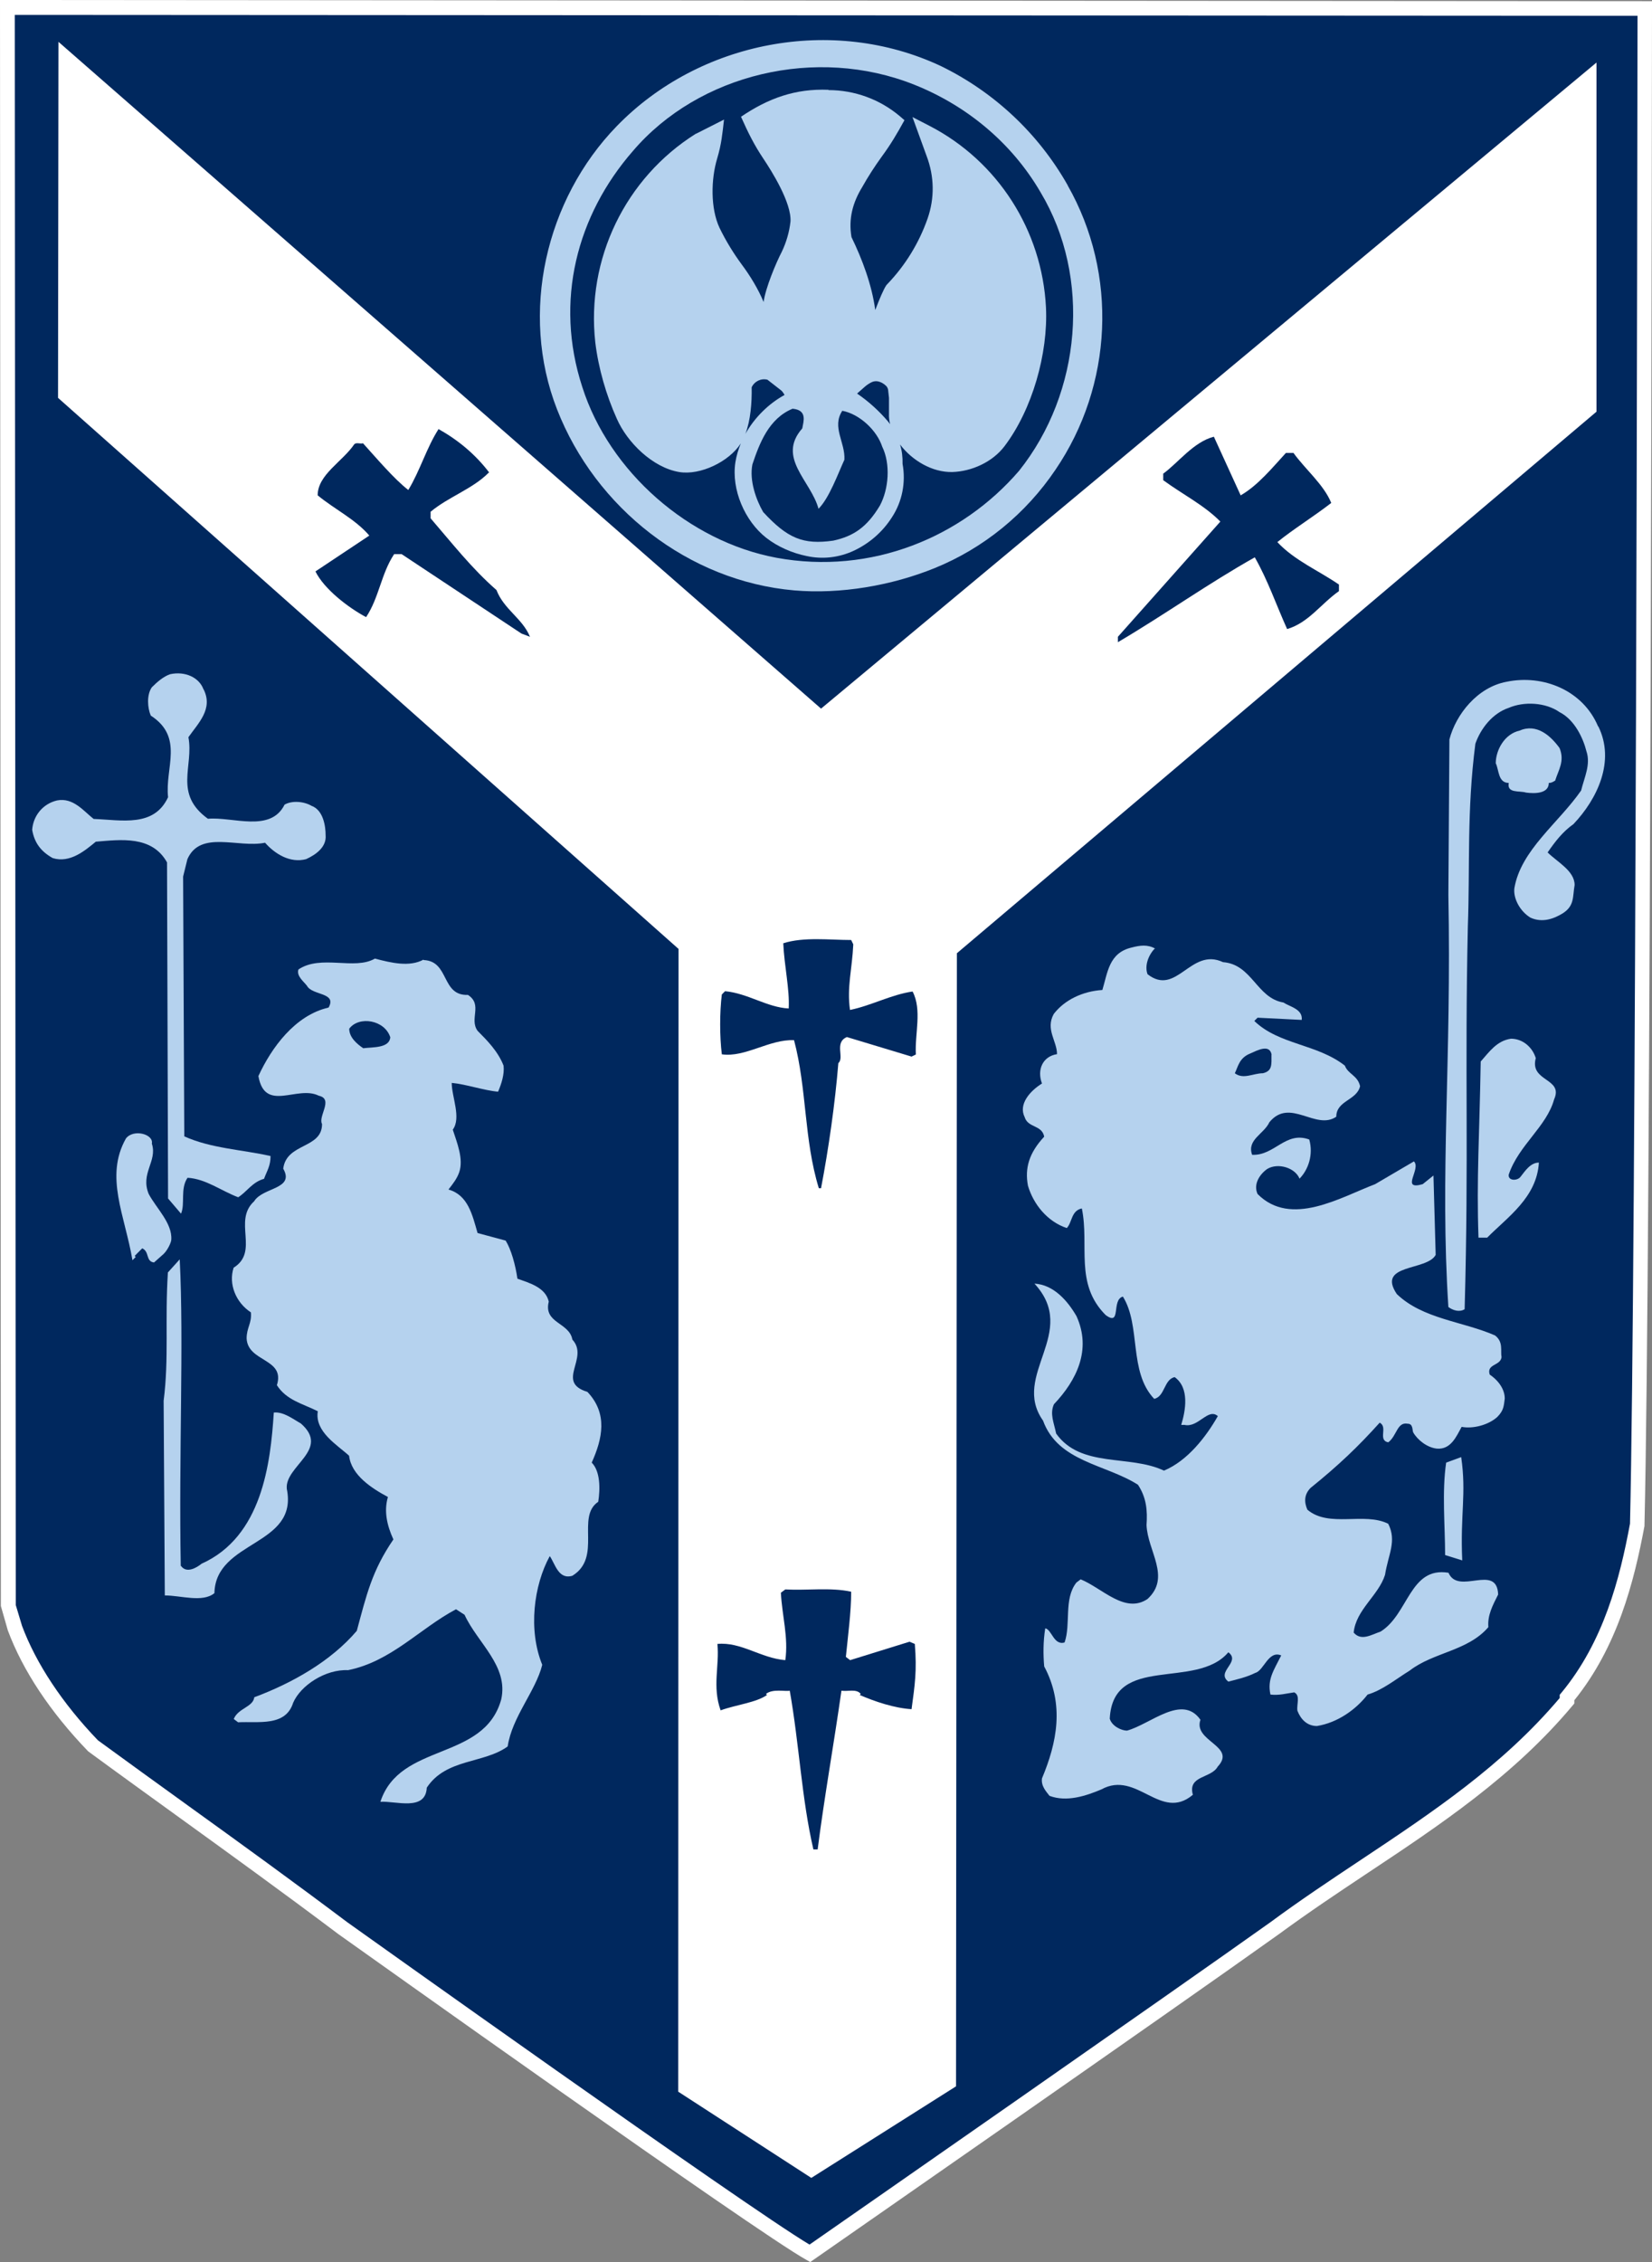<svg width="38" height="52" viewBox="0 0 38 52" fill="none" xmlns="http://www.w3.org/2000/svg">
<rect x="0" y="0" width="38" height="52" fill="#808080" stroke="none"/>
<g clip-path="url(#clip0_6538_9716)">
<g clip-path="url(#clip1_6538_9716)">
<path fill-rule="evenodd" clip-rule="evenodd" d="M37.66 35.046C37.409 36.395 37.015 37.846 36.047 39.02V39.096C34.162 41.344 31.631 42.621 29.325 44.322C26.943 46.023 18.631 51.798 18.631 51.798C17.49 51.171 7.887 44.322 7.887 44.322C5.927 42.847 4.042 41.522 2.13 40.123C1.386 39.349 0.717 38.425 0.343 37.422L0.194 36.922L0.17 0.171L37.83 0.195C37.83 0.195 37.806 28.745 37.657 35.046H37.66Z" fill="#00285E"/>
<path d="M18.638 52L18.547 51.949C17.409 51.322 8.179 44.74 7.785 44.463C6.542 43.528 5.316 42.642 4.131 41.786C3.431 41.28 2.731 40.776 2.028 40.26C1.155 39.356 0.523 38.401 0.18 37.48L0.02 36.919L0 0L38 0.027V0.199C38 0.483 37.976 28.824 37.827 35.053V35.081C37.586 36.371 37.205 37.857 36.213 39.086V39.161L36.172 39.209C34.821 40.824 33.112 41.961 31.461 43.056C30.785 43.505 30.089 43.97 29.423 44.459C27.066 46.144 18.808 51.88 18.727 51.938L18.642 51.997L18.638 52ZM0.363 36.898L0.506 37.374C0.829 38.24 1.433 39.154 2.252 40.006C2.931 40.503 3.631 41.006 4.331 41.512C5.52 42.368 6.746 43.255 7.989 44.189C8.081 44.254 17.161 50.73 18.621 51.599C19.521 50.973 27.001 45.77 29.226 44.186C29.899 43.689 30.598 43.224 31.278 42.772C32.966 41.649 34.562 40.588 35.877 39.034V38.959L35.918 38.911C36.889 37.737 37.26 36.289 37.494 35.026C37.636 29.026 37.664 2.749 37.667 0.363L0.34 0.342L0.363 36.895V36.898Z" fill="white"/>
<path fill-rule="evenodd" clip-rule="evenodd" d="M24.409 4.347C25.527 6.374 25.425 8.797 24.138 10.697C22.847 12.62 20.615 13.548 18.285 13.397C15.951 13.195 13.794 11.546 12.976 9.348C12.181 7.072 12.704 4.673 14.314 3.023C16.125 1.123 19.151 0.548 21.559 1.674C22.701 2.174 23.795 3.249 24.413 4.347H24.409Z" fill="#B5D2EE"/>
<path fill-rule="evenodd" clip-rule="evenodd" d="M24.559 4.258C23.883 3.064 22.86 2.109 21.631 1.513C19.151 0.356 16.094 0.938 14.188 2.899C12.551 4.583 11.947 7.192 12.813 9.41C13.699 11.679 15.836 13.36 18.268 13.572C19.335 13.664 20.51 13.462 21.502 13.059C22.63 12.6 23.598 11.809 24.28 10.796C25.598 8.859 25.721 6.305 24.559 4.262V4.258ZM18.295 13.223C15.979 12.987 13.985 11.467 13.132 9.283C12.351 7.157 12.857 4.765 14.433 3.146C16.281 1.277 19.087 0.753 21.478 1.831C22.643 2.396 23.611 3.303 24.253 4.433C25.34 6.37 25.238 8.763 23.988 10.597C23.401 11.467 22.606 12.155 21.661 12.603C20.608 13.093 19.45 13.308 18.295 13.223Z" fill="#B5D2EE"/>
<path fill-rule="evenodd" clip-rule="evenodd" d="M23.937 4.423C25.106 6.374 24.878 9.023 23.441 10.823C22.127 12.35 20.041 13.223 17.86 12.822C15.85 12.449 14.015 10.848 13.394 8.896C12.748 6.921 13.271 4.946 14.559 3.471C16.074 1.698 18.777 1.048 21.033 1.948C22.225 2.424 23.268 3.273 23.937 4.423Z" fill="#00285E"/>
<path fill-rule="evenodd" clip-rule="evenodd" d="M20.588 2.796C20.191 3.57 19.175 4.521 19.423 5.497C19.773 6.247 20.119 7.071 19.97 7.948L20.021 7.996C20.194 7.52 20.293 7.099 20.541 6.647C21.311 5.822 21.93 4.621 21.485 3.522L21.311 3.046C22.748 3.748 23.815 5.346 23.89 7.071C23.941 8.02 23.618 9.296 22.973 10.145C22.725 10.446 22.327 10.669 21.906 10.669C21.359 10.645 20.962 10.344 20.714 9.895C20.442 9.396 20.911 8.769 20.218 8.595C19.871 8.543 19.674 8.92 19.423 9.07C19.946 9.396 20.639 9.919 20.588 10.672C20.748 11.429 20.265 12.171 19.572 12.497C18.978 12.794 18.234 12.596 17.738 12.219C17.242 11.846 17.032 11.175 17.093 10.645C17.218 10.07 17.64 9.42 18.21 9.194C18.312 8.92 17.915 8.718 17.738 8.567C17.466 8.492 17.242 8.591 17.116 8.865C17.116 9.313 17.116 9.69 16.896 10.09C16.624 10.416 16.176 10.741 15.656 10.665C14.416 10.364 14.042 8.964 13.869 7.838C13.672 6.014 14.514 4.213 16.104 3.214L16.451 3.039C16.427 3.388 16.23 3.816 16.23 4.241C16.057 5.692 17.544 6.39 17.595 7.715L17.718 7.965C17.816 7.691 17.769 7.239 17.741 6.989C17.84 6.113 18.71 5.34 18.214 4.439C17.966 3.84 17.517 3.341 17.273 2.738C18.166 2.088 19.756 2.012 20.598 2.789L20.588 2.796Z" fill="#B5D2EE"/>
<path fill-rule="evenodd" clip-rule="evenodd" d="M19.059 2.064C18.295 2.034 17.677 2.256 17.045 2.684C17.205 3.043 17.348 3.334 17.565 3.656C17.748 3.93 18.21 4.662 18.183 5.094C18.156 5.333 18.088 5.569 17.983 5.788C17.85 6.042 17.606 6.627 17.565 6.942C17.436 6.634 17.252 6.336 17.066 6.086C16.869 5.819 16.695 5.535 16.549 5.234C16.342 4.789 16.352 4.121 16.498 3.639C16.597 3.307 16.617 3.071 16.654 2.749L16.012 3.074H16.006C14.382 4.094 13.482 5.956 13.693 7.87C13.764 8.462 13.944 9.085 14.188 9.625C14.426 10.17 15.011 10.748 15.622 10.851C16.111 10.933 16.77 10.611 17.038 10.197C17.038 10.197 17.038 10.194 17.042 10.19C16.984 10.331 16.94 10.474 16.916 10.625C16.818 11.255 17.134 11.98 17.626 12.364C17.888 12.569 18.227 12.716 18.55 12.781C18.917 12.863 19.301 12.819 19.644 12.658C20 12.49 20.303 12.227 20.517 11.891C20.755 11.528 20.839 11.087 20.761 10.663C20.765 10.512 20.748 10.361 20.703 10.218C20.982 10.587 21.444 10.861 21.906 10.851C22.354 10.837 22.83 10.621 23.105 10.259C23.747 9.413 24.11 8.123 24.06 7.069C23.971 5.296 22.952 3.707 21.386 2.896L20.989 2.691L21.315 3.588C21.492 4.056 21.502 4.553 21.335 5.029C21.138 5.59 20.822 6.103 20.411 6.531L20.391 6.552C20.326 6.644 20.228 6.877 20.133 7.127C20.055 6.548 19.834 5.96 19.586 5.45C19.515 5.029 19.613 4.659 19.834 4.299C19.97 4.056 20.119 3.827 20.279 3.605C20.493 3.314 20.625 3.088 20.805 2.763L20.697 2.67C20.238 2.283 19.657 2.071 19.056 2.071L19.059 2.064ZM17.144 9.981C17.266 9.663 17.297 9.249 17.29 8.903C17.354 8.766 17.507 8.691 17.653 8.729L17.969 8.975C18 9.002 18.023 9.037 18.044 9.074C18.044 9.074 18.044 9.078 18.044 9.081C17.68 9.28 17.354 9.601 17.144 9.978V9.981ZM20.473 9.749C20.456 9.728 20.442 9.708 20.425 9.687C20.218 9.444 19.98 9.228 19.715 9.047L19.898 8.886C19.946 8.845 19.994 8.814 20.048 8.787C20.089 8.766 20.14 8.759 20.187 8.766C20.265 8.78 20.333 8.821 20.388 8.876C20.408 8.9 20.422 8.927 20.428 8.958L20.449 9.146V9.512C20.445 9.591 20.456 9.67 20.473 9.745V9.749ZM20.357 2.838C20.123 3.218 19.878 3.594 19.627 3.961C19.494 4.163 19.372 4.436 19.297 4.662C19.223 4.885 19.158 5.35 19.27 5.573C19.718 6.49 19.926 7.096 19.786 8.01L20.106 8.321C20.286 7.709 20.422 7.298 20.686 6.747C21.081 6.329 21.393 5.843 21.61 5.309C21.862 4.724 21.875 4.056 21.648 3.457L21.641 3.44C22.864 4.241 23.645 5.593 23.716 7.079C23.75 8.133 23.441 9.174 22.833 10.04C22.602 10.317 22.266 10.485 21.906 10.495C21.427 10.471 20.843 10.101 20.799 9.578L20.792 9.016C20.788 8.824 20.669 8.605 20.496 8.52L20.259 8.424C20.078 8.38 19.837 8.475 19.705 8.595C19.498 8.79 19.358 8.896 19.114 9.091C19.549 9.348 19.773 9.492 20.099 9.838C20.36 10.115 20.384 10.317 20.415 10.683V10.704C20.483 11.012 20.432 11.333 20.279 11.607C20.099 11.932 19.834 12.175 19.501 12.336C18.964 12.59 18.309 12.429 17.847 12.08C17.429 11.737 17.212 11.207 17.266 10.669C17.395 10.046 17.789 9.595 18.349 9.321C18.431 9.105 18.411 8.903 18.234 8.742L17.826 8.414C17.809 8.403 17.789 8.397 17.772 8.386L17.884 8.02C17.935 7.856 17.956 7.688 17.952 7.517L17.918 7.004C17.986 6.648 18.085 6.391 18.248 6.062C18.53 5.491 18.676 4.912 18.37 4.361C18.244 4.08 18.085 3.786 17.915 3.533C17.759 3.3 17.619 3.057 17.497 2.804C17.928 2.54 18.373 2.427 18.89 2.407C19.436 2.386 19.932 2.513 20.367 2.831L20.357 2.838ZM17.714 8.376C17.409 8.301 16.998 8.534 16.94 8.838L16.916 9.465C16.892 9.653 16.835 9.838 16.746 10.005C16.495 10.341 16.094 10.526 15.68 10.502C15.211 10.379 14.813 10.06 14.586 9.625C14.297 9.064 14.114 8.458 14.039 7.828C13.845 6.052 14.681 4.323 16.186 3.375L16.216 3.362C16.206 3.399 16.196 3.437 16.186 3.475C16.111 3.718 16.064 3.974 16.053 4.234C15.975 4.909 16.288 5.597 16.685 6.138C17.106 6.719 17.385 7.113 17.419 7.77L17.721 8.38L17.714 8.376Z" fill="#B5D2EE"/>
<path fill-rule="evenodd" clip-rule="evenodd" d="M18.455 9.847C17.86 10.522 18.652 11.049 18.828 11.696C19.076 11.446 19.273 10.895 19.423 10.569C19.447 10.169 19.127 9.82 19.375 9.443C19.773 9.519 20.17 9.892 20.293 10.268C20.489 10.669 20.442 11.244 20.241 11.62C19.946 12.113 19.64 12.325 19.168 12.428C18.475 12.527 18.115 12.377 17.555 11.771C17.398 11.501 17.232 11.052 17.307 10.676C17.47 10.19 17.684 9.621 18.231 9.396C18.581 9.426 18.479 9.697 18.455 9.844V9.847Z" fill="#00285E"/>
<path fill-rule="evenodd" clip-rule="evenodd" d="M4.684 15.848C4.908 16.296 4.562 16.622 4.334 16.947C4.46 17.621 3.988 18.247 4.783 18.822C5.353 18.771 6.223 19.148 6.546 18.497C6.719 18.398 6.991 18.422 7.167 18.525C7.439 18.624 7.49 18.997 7.49 19.199C7.514 19.473 7.266 19.647 7.042 19.75C6.671 19.849 6.321 19.627 6.097 19.373C5.476 19.5 4.609 19.076 4.311 19.75L4.212 20.151L4.239 26.123C4.857 26.401 5.554 26.425 6.223 26.575C6.223 26.801 6.148 26.9 6.073 27.099C5.802 27.174 5.676 27.4 5.479 27.523C5.082 27.373 4.735 27.099 4.314 27.075C4.141 27.325 4.263 27.674 4.164 27.9L3.866 27.551L3.842 19.825C3.495 19.202 2.775 19.302 2.204 19.349C1.957 19.552 1.61 19.849 1.213 19.726C0.941 19.575 0.791 19.373 0.74 19.076C0.764 18.75 0.988 18.477 1.311 18.401C1.685 18.326 1.929 18.651 2.154 18.826C2.799 18.85 3.543 19.024 3.866 18.326C3.791 17.652 4.239 16.95 3.468 16.45C3.393 16.276 3.37 15.975 3.492 15.8C3.618 15.673 3.764 15.55 3.913 15.499C4.26 15.424 4.582 15.574 4.681 15.848H4.684Z" fill="#B5D2EE"/>
<path fill-rule="evenodd" clip-rule="evenodd" d="M36.764 16.696C37.161 17.497 36.74 18.37 36.193 18.945C35.945 19.12 35.772 19.346 35.599 19.596C35.823 19.818 36.22 20.02 36.22 20.345C36.172 20.619 36.22 20.821 35.948 20.995C35.748 21.119 35.48 21.221 35.204 21.095C34.956 20.944 34.807 20.646 34.834 20.421C34.98 19.544 35.85 18.921 36.37 18.172C36.444 17.87 36.594 17.573 36.492 17.271C36.417 16.97 36.22 16.546 35.874 16.371C35.551 16.145 35.055 16.121 34.705 16.272C34.335 16.395 34.06 16.744 33.937 17.097C33.737 18.647 33.815 19.924 33.764 21.297C33.69 24.624 33.788 26.571 33.69 30.097C33.567 30.172 33.418 30.121 33.316 30.046C33.119 26.996 33.391 24.37 33.316 20.571L33.34 16.998C33.489 16.423 33.985 15.796 34.654 15.673C35.497 15.498 36.414 15.871 36.76 16.7L36.764 16.696Z" fill="#B5D2EE"/>
<path fill-rule="evenodd" clip-rule="evenodd" d="M35.874 17.197C35.996 17.498 35.85 17.696 35.772 17.946C35.724 17.97 35.697 17.998 35.626 17.998C35.626 18.247 35.303 18.247 35.102 18.22C34.953 18.172 34.658 18.244 34.705 17.998C34.457 17.998 34.481 17.696 34.406 17.546C34.406 17.245 34.607 16.872 34.953 16.796C35.35 16.622 35.673 16.919 35.874 17.197Z" fill="#B5D2EE"/>
<path fill-rule="evenodd" clip-rule="evenodd" d="M26.57 21.797C26.42 21.947 26.322 22.197 26.396 22.395C27.066 22.919 27.388 21.769 28.132 22.118C28.805 22.17 28.903 22.943 29.522 23.046C29.671 23.145 29.97 23.196 29.943 23.446L28.927 23.395L28.852 23.47C29.423 24.021 30.293 23.994 30.935 24.497C31.009 24.696 31.23 24.72 31.285 24.97C31.21 25.298 30.738 25.298 30.738 25.671C30.265 25.996 29.671 25.223 29.199 25.798C29.073 26.072 28.676 26.198 28.802 26.547C29.321 26.571 29.569 25.996 30.116 26.195C30.215 26.547 30.092 26.893 29.892 27.095C29.793 26.845 29.396 26.722 29.148 26.873C28.975 26.996 28.825 27.222 28.927 27.448C29.695 28.221 30.836 27.523 31.631 27.222L32.524 26.698C32.698 26.873 32.202 27.372 32.725 27.222L32.973 27.023L33.024 28.848C32.823 29.221 31.658 29.046 32.13 29.748C32.728 30.323 33.645 30.374 34.389 30.699C34.586 30.85 34.511 31.048 34.539 31.199C34.515 31.401 34.189 31.35 34.267 31.599C34.488 31.75 34.613 31.952 34.613 32.151C34.59 32.325 34.59 32.424 34.44 32.575C34.243 32.753 33.893 32.852 33.621 32.801C33.499 33.023 33.373 33.328 33.051 33.301C32.827 33.277 32.606 33.102 32.507 32.928C32.484 32.88 32.507 32.729 32.382 32.729C32.134 32.681 32.134 33.006 31.933 33.157C31.685 33.106 31.933 32.804 31.736 32.705C31.24 33.256 30.795 33.681 30.147 34.204C29.997 34.355 29.997 34.529 30.072 34.704C30.568 35.129 31.386 34.752 31.933 35.029C32.134 35.43 31.933 35.731 31.859 36.203C31.709 36.679 31.189 37.004 31.138 37.531C31.312 37.73 31.536 37.583 31.757 37.507C32.402 37.107 32.426 36.008 33.319 36.155C33.543 36.682 34.433 35.929 34.461 36.655C34.335 36.905 34.213 37.131 34.236 37.405C33.764 37.956 32.973 37.98 32.426 38.404C32.103 38.603 31.804 38.853 31.458 38.955C31.186 39.304 30.765 39.602 30.293 39.678C30.069 39.678 29.922 39.527 29.844 39.328C29.82 39.178 29.919 38.979 29.77 38.904C29.596 38.928 29.423 38.979 29.223 38.955C29.148 38.603 29.297 38.404 29.471 38.055C29.175 37.932 29.073 38.404 28.876 38.456C28.679 38.555 28.455 38.606 28.255 38.657C27.959 38.431 28.553 38.206 28.255 37.983C27.511 38.859 25.602 38.007 25.527 39.51C25.578 39.684 25.799 39.784 25.924 39.784C26.471 39.633 27.191 38.935 27.613 39.534C27.439 40.033 28.455 40.136 28.01 40.612C27.86 40.886 27.314 40.81 27.439 41.259C26.695 41.885 26.152 40.684 25.333 41.136C24.983 41.283 24.538 41.433 24.141 41.283C24.066 41.184 23.944 41.06 23.968 40.882C24.314 40.057 24.488 39.185 24.019 38.308C23.995 38.035 23.995 37.733 24.043 37.432C24.192 37.456 24.239 37.833 24.488 37.757C24.637 37.333 24.464 36.758 24.759 36.381L24.858 36.306C25.354 36.508 25.877 37.107 26.396 36.758C26.943 36.255 26.396 35.656 26.373 35.057C26.396 34.731 26.373 34.43 26.176 34.132C25.432 33.657 24.338 33.609 23.992 32.657C23.248 31.606 24.834 30.634 23.795 29.508C24.239 29.532 24.562 29.909 24.763 30.258C25.113 31.031 24.763 31.733 24.243 32.281C24.144 32.503 24.243 32.705 24.294 32.955C24.865 33.756 25.979 33.431 26.774 33.807C27.317 33.581 27.742 33.03 28.013 32.554C27.789 32.356 27.565 32.828 27.246 32.756H27.171C27.27 32.431 27.368 31.908 27.021 31.658C26.774 31.706 26.797 32.106 26.549 32.157C25.955 31.531 26.25 30.48 25.829 29.806C25.558 29.881 25.802 30.504 25.432 30.23C24.712 29.508 25.062 28.632 24.885 27.78C24.637 27.831 24.664 28.105 24.538 28.231C24.09 28.081 23.771 27.684 23.645 27.256C23.57 26.855 23.669 26.506 24.019 26.13C23.968 25.856 23.645 25.931 23.57 25.681C23.421 25.384 23.693 25.079 23.968 24.908C23.846 24.583 23.992 24.282 24.314 24.233C24.314 23.932 24.043 23.662 24.239 23.309C24.488 22.984 24.909 22.786 25.357 22.758C25.479 22.358 25.507 21.906 26.026 21.783C26.223 21.731 26.396 21.707 26.573 21.807L26.57 21.797Z" fill="#B5D2EE"/>
<path fill-rule="evenodd" clip-rule="evenodd" d="M9.745 22.07C10.343 22.094 10.143 22.895 10.764 22.871C11.111 23.097 10.788 23.422 10.985 23.696C11.21 23.922 11.457 24.172 11.583 24.497C11.607 24.696 11.532 24.922 11.457 25.096C11.135 25.069 10.713 24.922 10.391 24.894C10.391 25.219 10.615 25.695 10.415 25.969C10.513 26.27 10.666 26.643 10.564 26.945C10.513 27.095 10.415 27.218 10.316 27.345C10.764 27.472 10.863 27.92 10.985 28.345L11.631 28.519C11.756 28.718 11.855 29.07 11.902 29.395C12.178 29.494 12.548 29.594 12.623 29.922C12.497 30.422 13.095 30.395 13.166 30.795C13.563 31.223 12.769 31.771 13.512 31.997C13.985 32.496 13.859 33.071 13.611 33.623C13.808 33.821 13.808 34.221 13.761 34.523C13.241 34.872 13.859 35.796 13.166 36.224C12.843 36.32 12.769 35.947 12.646 35.772C12.276 36.446 12.147 37.473 12.473 38.271C12.324 38.873 11.777 39.472 11.678 40.147C11.131 40.547 10.262 40.42 9.817 41.095C9.79 41.646 9.097 41.396 8.75 41.42C9.199 40.044 11.131 40.496 11.529 39.068C11.702 38.295 10.982 37.768 10.686 37.121L10.489 36.994C9.647 37.442 9.002 38.192 8.006 38.394C7.487 38.37 6.916 38.743 6.743 39.144C6.569 39.695 5.948 39.568 5.476 39.592L5.377 39.517C5.476 39.267 5.822 39.243 5.849 39.017C6.719 38.692 7.609 38.192 8.207 37.49C8.431 36.665 8.553 36.114 9.049 35.389C8.9 35.063 8.828 34.738 8.923 34.413C8.553 34.215 8.081 33.913 8.03 33.465C7.758 33.215 7.235 32.914 7.31 32.442C6.963 32.267 6.593 32.192 6.369 31.843C6.566 31.22 5.7 31.319 5.673 30.768C5.673 30.518 5.795 30.419 5.771 30.169C5.425 29.943 5.251 29.518 5.374 29.142C5.972 28.769 5.35 28.067 5.846 27.615C6.043 27.29 6.787 27.342 6.515 26.866C6.59 26.267 7.408 26.414 7.408 25.839C7.31 25.664 7.68 25.264 7.334 25.189C6.838 24.939 6.094 25.589 5.944 24.737C6.243 24.086 6.787 23.337 7.558 23.162C7.758 22.81 7.184 22.888 7.062 22.663C6.987 22.563 6.814 22.437 6.865 22.286C7.385 21.937 8.156 22.31 8.624 22.036C8.998 22.135 9.419 22.235 9.742 22.06L9.745 22.07Z" fill="#B5D2EE"/>
<path fill-rule="evenodd" clip-rule="evenodd" d="M8.978 23.847C8.954 24.097 8.58 24.069 8.356 24.097C8.207 23.997 8.033 23.847 8.033 23.648C8.258 23.347 8.852 23.446 8.978 23.847Z" fill="#00285E"/>
<path fill-rule="evenodd" clip-rule="evenodd" d="M35.327 24.323C35.177 24.874 35.972 24.775 35.748 25.274C35.575 25.901 34.933 26.325 34.705 27C34.681 27.15 34.906 27.15 34.977 27.051C35.075 26.928 35.201 26.726 35.398 26.726C35.35 27.527 34.681 27.975 34.209 28.451H34.009C33.961 27.099 34.032 26.099 34.06 24.402C34.26 24.176 34.43 23.926 34.756 23.878C35.028 23.878 35.252 24.076 35.327 24.326V24.323Z" fill="#B5D2EE"/>
<path fill-rule="evenodd" clip-rule="evenodd" d="M29.247 24.247C29.247 24.473 29.27 24.62 29.049 24.672C28.825 24.672 28.601 24.822 28.404 24.672C28.479 24.521 28.503 24.322 28.754 24.22C28.927 24.144 29.202 23.994 29.25 24.244L29.247 24.247Z" fill="#00285E"/>
<path fill-rule="evenodd" clip-rule="evenodd" d="M3.495 26.297C3.621 26.698 3.224 26.972 3.421 27.448C3.594 27.773 3.967 28.122 3.94 28.498C3.94 28.55 3.866 28.724 3.767 28.823L3.543 29.022C3.346 28.998 3.444 28.772 3.271 28.697L3.098 28.871L3.122 28.895L3.047 28.971C2.874 27.944 2.402 27.047 2.897 26.171C3.071 25.945 3.543 26.072 3.492 26.294L3.495 26.297Z" fill="#B5D2EE"/>
<path fill-rule="evenodd" clip-rule="evenodd" d="M4.164 35.998C4.287 36.172 4.511 36.049 4.637 35.947C6.026 35.324 6.223 33.646 6.298 32.472C6.522 32.448 6.746 32.626 6.919 32.722C7.612 33.325 6.546 33.698 6.597 34.225C6.868 35.55 4.959 35.399 4.932 36.624C4.657 36.847 4.164 36.676 3.791 36.676L3.764 32.202C3.889 31.226 3.791 30.35 3.862 29.251L4.134 28.95C4.232 30.877 4.11 33.427 4.158 36.001L4.164 35.998Z" fill="#B5D2EE"/>
<path fill-rule="evenodd" clip-rule="evenodd" d="M33.639 35.872L33.241 35.748C33.241 35.074 33.166 34.297 33.265 33.623L33.611 33.496C33.734 34.345 33.587 34.797 33.635 35.872H33.639Z" fill="#B5D2EE"/>
<path fill-rule="evenodd" clip-rule="evenodd" d="M18.886 16.29L36.723 1.438V9.464L22.011 21.913L21.991 47.961L18.662 50.066L15.601 48.084L15.608 21.814L1.335 9.146L1.345 0.962L18.886 16.29Z" fill="white"/>
<path fill-rule="evenodd" clip-rule="evenodd" d="M11.243 10.864C10.873 11.24 10.326 11.415 9.905 11.764V11.915C10.401 12.49 10.849 13.065 11.42 13.564C11.593 14.013 12.018 14.215 12.191 14.639L11.994 14.564L9.239 12.739H9.066C8.767 13.188 8.72 13.739 8.421 14.187C7.999 13.961 7.453 13.537 7.256 13.136L8.495 12.312C8.173 11.935 7.704 11.713 7.307 11.387C7.307 10.912 7.877 10.614 8.149 10.213C8.2 10.162 8.298 10.213 8.349 10.189C8.645 10.515 9.066 11.014 9.392 11.264C9.664 10.816 9.813 10.289 10.088 9.864C10.534 10.114 10.931 10.439 11.254 10.864H11.243Z" fill="#00285E"/>
<path fill-rule="evenodd" clip-rule="evenodd" d="M28.537 11.388C28.934 11.162 29.28 10.737 29.579 10.412H29.753C30.024 10.789 30.449 11.138 30.622 11.562C30.201 11.887 29.753 12.161 29.382 12.462C29.78 12.887 30.327 13.113 30.799 13.438V13.589C30.378 13.886 30.102 14.314 29.607 14.461C29.358 13.91 29.162 13.335 28.863 12.812C27.796 13.411 26.78 14.136 25.714 14.763V14.639L28.071 11.99C27.701 11.614 27.201 11.364 26.757 11.039V10.888C27.103 10.638 27.45 10.162 27.922 10.039L28.54 11.391L28.537 11.388Z" fill="#00285E"/>
<path fill-rule="evenodd" clip-rule="evenodd" d="M19.627 21.715C19.603 22.266 19.477 22.69 19.552 23.217C20.048 23.115 20.496 22.865 20.992 22.793C21.213 23.217 21.04 23.765 21.067 24.241L20.968 24.289L19.481 23.84C19.182 23.964 19.43 24.316 19.284 24.439C19.209 25.363 19.059 26.414 18.886 27.315H18.835C18.489 26.188 18.564 25.038 18.265 23.912C17.694 23.888 17.147 24.313 16.604 24.237C16.553 23.837 16.553 23.262 16.604 22.861L16.678 22.786C17.201 22.834 17.646 23.159 18.142 23.183C18.166 22.735 18.04 22.208 18.017 21.684C18.489 21.533 19.083 21.609 19.579 21.609L19.627 21.708V21.715Z" fill="#00285E"/>
<path fill-rule="evenodd" clip-rule="evenodd" d="M19.579 36.59C19.579 37.062 19.504 37.613 19.457 38.089L19.555 38.164L20.921 37.74L21.043 37.791C21.094 38.414 21.043 38.739 20.968 39.291C20.571 39.267 20.126 39.116 19.776 38.965L19.8 38.941C19.701 38.815 19.504 38.89 19.355 38.866C19.182 40.088 18.961 41.313 18.808 42.515H18.71C18.438 41.341 18.387 40.115 18.166 38.866C18.068 38.89 17.769 38.815 17.619 38.941L17.643 38.965C17.395 39.14 16.923 39.191 16.576 39.318C16.379 38.767 16.553 38.294 16.502 37.791C17.049 37.74 17.494 38.116 18.064 38.164C18.139 37.641 17.989 37.141 17.962 36.614L18.064 36.538C18.56 36.566 19.104 36.487 19.576 36.59H19.579Z" fill="#00285E"/>
</g>
</g>
<defs>
<clipPath id="clip0_6538_9716">
<rect width="38" height="52" fill="white"/>
</clipPath>
<clipPath id="clip1_6538_9716">
<rect width="38" height="52" fill="white"/>
</clipPath>
</defs>
</svg>
